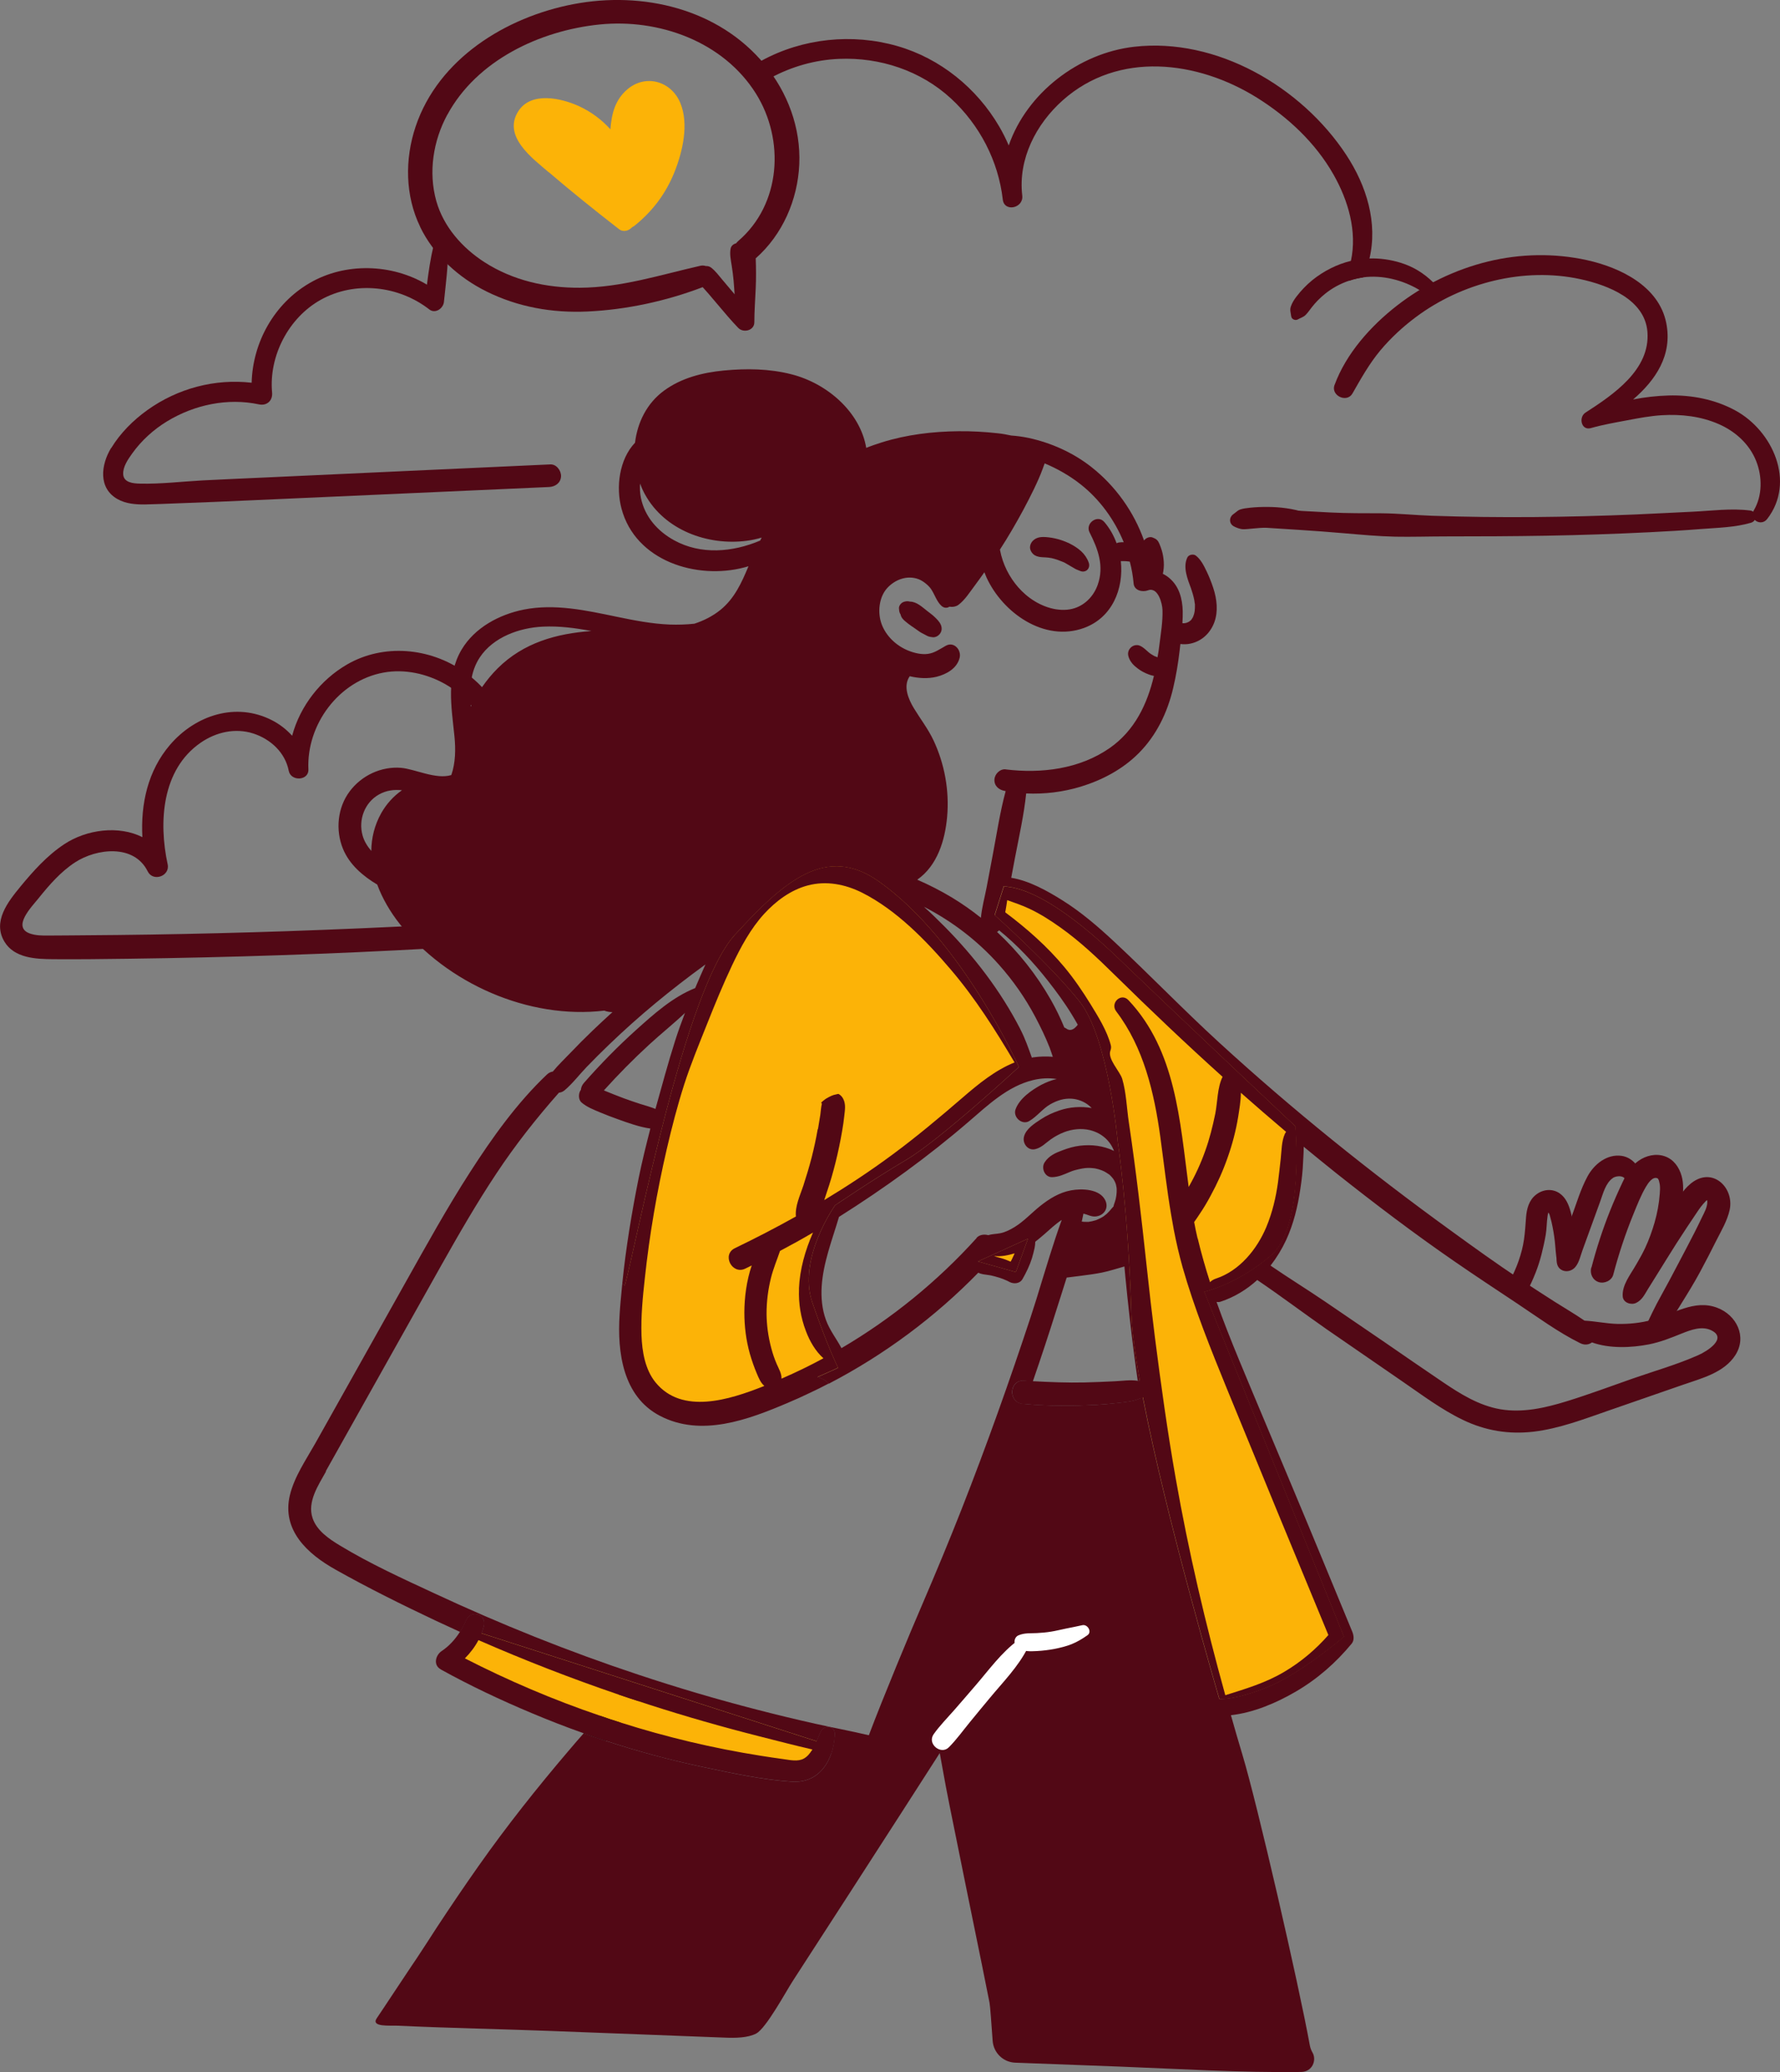 <?xml version="1.0" encoding="UTF-8"?>
<svg id="Layer_2" xmlns="http://www.w3.org/2000/svg" viewBox="0 0 272.54 317.13">
  <rect x="0" y="0" width="272.54" height="317.13" fill="#808080" stroke="none"/>
  <defs>
    <style>
      .cls-1 {
        fill: #fff;
      }

      .cls-2 {
        fill: #fcb307;
      }

      .cls-3 {
        fill: #520815;
      }
    </style>
  </defs>
  <g id="Layer_1-2" data-name="Layer_1">
    <g>
      <path class="cls-3" d="M204.34,58.92c1.76-4.8,5.53-9.02,9.52-12.12,4.12-3.21,8.91-5.54,13.99-6.78,4.95-1.2,10.14-1.3,15.11-.21,5.11,1.13,11.05,3.98,12.17,9.65.96,4.89-1.62,8.7-5.08,11.68,1.79-.35,3.62-.56,5.44-.61,3.52-.1,7.1.6,10.21,2.29,5.72,3.11,9.26,10.94,4.88,16.61-.95,1.23-2.87.05-2.05-1.32,1.33-2.24,1.31-5.17.36-7.55-1.04-2.61-3.2-4.55-5.75-5.66-2.73-1.19-5.74-1.53-8.7-1.35-1.77.11-3.52.44-5.26.77-1.85.35-3.78.68-5.59,1.2-1.47.43-1.94-1.65-.83-2.37,4.24-2.74,9.95-6.56,9.48-12.38-.4-4.96-6.09-7.14-10.24-8.04-8.66-1.89-18.21.55-25.25,5.83-1.98,1.48-3.82,3.18-5.41,5.08-1.69,2.03-2.96,4.3-4.26,6.58-.86,1.51-3.35.33-2.75-1.3Z"/>
      <path class="cls-3" d="M197.71,48.43c.04.43.62.67.98.47.42-.25.85-.33,1.22-.7.34-.34.62-.76.91-1.13.6-.78,1.29-1.47,2.05-2.09,1.1-.89,2.36-1.57,3.7-2.02.41-.15.82-.26,1.23-.35.3-.06.61-.12.91-.16,2.94-.39,6.07.4,8.63,1.94.64.37,1.23.79,1.79,1.26.87.74,1.93-.68,1.24-1.47-.3-.35-.63-.68-.95-.98-1.42-1.38-3.02-2.39-4.99-2.99-1.53-.47-3.15-.7-4.75-.65-.83.02-1.66.11-2.46.28-.13.03-.26.05-.38.09-2.16.52-4.18,1.56-5.91,2.95-.9.74-1.72,1.59-2.43,2.52-.35.46-.68.97-.86,1.53-.18.54,0,.96.06,1.5Z"/>
      <path class="cls-3" d="M117.96,11.94c3.23-1.75,6.84-2.78,10.52-2.93,6.25-.26,12.5,1.8,17.13,6.07,4.38,4.04,7.25,9.54,7.93,15.47.23,1.96,3.2,1.32,2.98-.61-.66-5.59,2.11-10.95,6.2-14.59,8.52-7.58,20.61-6.08,29.72-.41,4.71,2.94,8.96,6.89,11.72,11.75,2.28,4,3.66,8.73,2.68,13.26-.14.63-.31,1.24-.54,1.86-.17.45-.03.87.26,1.17.41-.15.82-.26,1.23-.35.3-.06.61-.12.91-.16.43-.95.75-1.91.98-2.89,1.29-5.47-.42-11.12-3.57-15.9-6.85-10.39-19.82-17.97-32.47-16.52-8.52.98-16.42,7.1-19.19,15.1-.43-.99-.91-1.97-1.46-2.9-3.44-5.88-9.03-10.42-15.6-12.31-6.89-1.98-14.48-1.2-20.79,2.24-1.68.93-.33,3.59,1.36,2.67Z"/>
      <path class="cls-3" d="M17.02,68.59c1.39-2.29,3.38-4.28,5.55-5.83,4.65-3.32,10.33-4.83,15.96-4.18.16-6.18,3.45-12.1,8.88-15.26,5.45-3.18,12.59-2.97,17.96.25.25-2,.54-4,1.01-5.96.32-1.32,2.22-.82,2.23.42.01,2.74-.36,5.47-.64,8.19-.11,1-1.33,1.85-2.24,1.14-4.69-3.65-11.38-4.4-16.63-1.47-4.92,2.75-7.96,8.6-7.44,14.2.11,1.23-.8,2.06-2.02,1.8-4.8-1.02-9.88.06-14.05,2.59-2.08,1.26-3.95,2.96-5.36,4.94-.63.88-1.42,2.01-1.37,3.15.06,1.31,1.56,1.43,2.57,1.45,3.17.08,6.41-.32,9.57-.49,3.37-.18,6.74-.31,10.1-.47,6.74-.31,13.47-.62,20.21-.93,7.65-.35,15.31-.7,22.96-1.05.94-.04,1.67.97,1.63,1.83-.05,1.02-.9,1.59-1.83,1.63-15.16.68-30.31,1.36-45.46,2.03-3.83.17-7.65.34-11.48.47-1.64.06-3.27.14-4.91.17-1.43.02-2.94-.1-4.21-.81-3.02-1.69-2.55-5.28-1-7.83Z"/>
      <path class="cls-3" d="M267.97,78.14c-2.88-.38-5.94.05-8.84.18-2.88.13-5.77.3-8.65.42-10.4.43-20.81.56-31.22.2-2.59-.09-5.15-.36-7.74-.38-2.58-.01-5.17.01-7.76-.12-3.47-.17-6.95-.37-10.42-.62-.05.04-.09.09-.15.12-.33.3-.72.51-1.16.64.13.59.11,1.25-.14,1.99,0,.03-.02.05-.03.08,4.67.31,9.34.56,13.99.97,2.57.22,5.16.46,7.73.52,2.57.05,5.18-.04,7.76-.04,5.17,0,10.34-.02,15.51-.11,5.24-.09,10.49-.27,15.72-.53,2.63-.13,5.25-.28,7.87-.49,2.53-.2,5.21-.24,7.65-.96,1.04-.31.95-1.73-.14-1.88Z"/>
      <path class="cls-3" d="M188.59,78.92c.13-.15.4-.33.47-.39.28-.2.47-.42.8-.54.47-.16,1.04-.23,1.53-.28.92-.1,1.85-.13,2.77-.12,1.87.01,3.78.26,5.57.83.62.2,1.07.72,1,1.4-.07.59-.59,1.23-1.25,1.18-1.74-.14-3.48-.25-5.22-.24-.86,0-1.72.06-2.58.15-.44.04-.89.1-1.33.09-.46,0-1.07-.24-1.47-.46-.6-.33-.72-1.11-.28-1.62Z"/>
      <path class="cls-3" d="M3.09,135.74c2.01-2.43,4.11-4.79,6.76-6.54,3.4-2.25,8.32-2.9,11.95-1.07-.27-5.07.82-10.16,4.24-14.14,3.9-4.53,10.08-6.57,15.59-3.76,1.18.6,2.22,1.41,3.1,2.38,1.22-4.54,4.34-8.56,8.43-10.92,5.57-3.21,12.62-2.56,17.83,1.07,2.9,2.02,5.34,4.88,6.06,8.4.26,1.28-1.49,1.83-2.12.74-1.67-2.91-3.77-5.48-6.72-7.17-2.84-1.62-6.24-2.38-9.48-1.79-6.86,1.25-11.82,7.96-11.51,14.82.08,1.74-2.68,1.88-3.01.22-.54-2.8-2.78-4.86-5.44-5.72-2.76-.88-5.69-.21-8.04,1.41-5.97,4.11-6.46,12.16-5.06,18.62.39,1.8-2.24,2.74-3.06,1.07-2.08-4.2-7.82-3.52-11.12-1.37-2.21,1.44-3.98,3.49-5.61,5.52-1.02,1.27-4.05,4.34-1.35,5.35.92.34,1.95.34,2.92.33,1.83,0,3.67-.03,5.5-.04,3.36-.02,6.73-.06,10.09-.11,6.88-.11,13.76-.28,20.63-.51,7.64-.26,15.27-.59,22.91-.99.98-.05,1.76,1.01,1.7,1.91-.06,1.07-.93,1.65-1.91,1.7-15.57.87-31.16,1.39-46.75,1.59-3.82.05-7.64.1-11.46.07-2.64-.02-5.97-.14-7.49-2.7-1.83-3.07.53-6.07,2.44-8.39Z"/>
      <path class="cls-3" d="M250.45,193.67c.88-1.55,1.82-3.06,2.77-4.57.95-1.5,1.93-2.99,2.92-4.47.92-1.37,1.79-2.9,3.2-3.82,3.12-2.03,6.17,1.08,5.5,4.33-.35,1.67-1.31,3.26-2.07,4.77-.79,1.58-1.6,3.15-2.44,4.71-.93,1.73-1.97,3.41-3.01,5.08-.5.81-1,1.62-1.54,2.4-.62.89-1.34,1.62-2.04,2.44-.75.87-2.36-.19-1.89-1.22.78-1.73,1.57-3.38,2.5-5.04.86-1.55,1.69-3.11,2.51-4.68.85-1.63,1.72-3.24,2.55-4.88.4-.79.79-1.58,1.17-2.38.35-.72.83-1.55.83-2.37,0-.44-.12-.24-.31-.05-.49.5-.87,1.03-1.26,1.61-1.08,1.59-2.13,3.19-3.17,4.8-.96,1.5-1.88,3.02-2.83,4.53-.51.81-1.02,1.62-1.52,2.44-.51.83-.9,1.68-1.82,2.12-.75.36-1.96-.02-2.04-.98-.14-1.73,1.16-3.32,1.99-4.78Z"/>
      <path class="cls-3" d="M243.67,194.01c.77-2.95,1.71-5.84,2.84-8.67.6-1.5,1.26-2.99,1.95-4.45.58-1.22,1.27-2.41,2.4-3.21,1.16-.82,2.65-1.18,4.03-.71,1.37.47,2.22,1.69,2.59,3.03.34,1.22.24,2.55.1,3.79-.17,1.48-.46,2.97-.88,4.4-.86,2.98-2.29,6.42-4.8,8.35-.92.7-2.51-.05-2.03-1.31.56-1.47,1.35-2.79,2.02-4.22.59-1.25,1.06-2.58,1.45-3.91.41-1.43.68-2.89.79-4.38.04-.48.07-.97,0-1.45-.03-.18-.13-.58-.15-.63-.06-.14-.12-.26-.19-.29-.74-.35-1.45.74-1.77,1.28-.78,1.32-1.35,2.79-1.93,4.21-1.23,3.01-2.25,6.1-3.08,9.25-.24.92-1.36,1.42-2.23,1.14-.95-.31-1.38-1.3-1.14-2.23Z"/>
      <path class="cls-3" d="M239.33,189.72c.42-1.12.83-2.24,1.25-3.36.78-2.11,1.43-4.36,2.5-6.33,1.01-1.86,2.99-3.44,5.21-3.12,1.98.28,3.47,2.43,2.64,4.36-.44,1.02-2.17.88-2.04-.38.1-1.02-1.34-1.01-1.93-.6-1.13.78-1.51,2.39-1.95,3.6l-1.81,4.98c-.31.85-.62,1.7-.93,2.56-.33.91-.56,2.15-1.35,2.76-.9.7-2.29.39-2.53-.82-.25-1.2.53-2.53.95-3.65Z"/>
      <path class="cls-3" d="M231.2,196c1.02-1.94,1.82-4.1,2.14-6.27.17-1.14.23-2.29.32-3.45.1-1.28.45-2.58,1.5-3.41,1.05-.84,2.49-1.01,3.63-.23.98.67,1.43,1.81,1.72,2.91.63,2.41,1.14,5.26.47,7.7-.36,1.31-2.3,1.11-2.56-.14-.22-1.04-.24-2.09-.36-3.15-.11-.98-.28-1.96-.5-2.92-.07-.28-.14-.56-.22-.84-.03-.09-.05-.19-.08-.28-.05-.14-.11-.24-.17-.34-.09.17-.11.37-.14.56-.14.95-.12,1.91-.28,2.85-.17,1.01-.4,2.01-.65,3.01-.5,1.98-1.27,3.86-2.22,5.67-.39.74-1.47.89-2.13.47-.75-.48-.85-1.39-.47-2.13Z"/>
      <g>
        <path class="cls-2" d="M152.28,140.05s8.61,7.68,13.03,13.26c4.42,5.58,5.82,21.39,5.82,21.39,0,0,1.62,10.7,2.09,26.28.08,2.68.56,6.3,1.31,10.42.14.8.29,1.61.46,2.45,3.65,18.93,11.72,46.2,11.72,46.2,0,0,2.33.23,7.45-1.86,5.11-2.1,11.63-7.68,11.63-7.68l-21.39-52.79s5.11-1.16,10.23-5.58c5.12-4.42,3.72-19.76,3.72-19.76,0,0-14.88-13.96-26.97-25.58-12.1-11.63-16.97-10.94-17.67-11.17l-1.4,4.42Z"/>
        <polygon class="cls-2" points="149.72 193.07 155.54 194.7 157.4 189.58 149.72 193.07"/>
        <path class="cls-2" d="M103.68,216.32c3.93,1.21,13.16-2.1,19.15-4.57.85-.35,1.62-.68,2.31-.98,1.95-.85,3.19-1.44,3.19-1.44,0,0-1.63-3.25-3.95-10-2.33-6.74,3.49-14.88,3.49-14.88,0,0,5.81-3.95,10.93-6.98,5.12-3.02,17.21-14.19,17.21-14.19,0,0-8.61-19.29-21.4-28.37-8.06-5.72-14.42-.23-22.09,8.14-7.67,8.38-14.88,46.28-16.85,53.69-.21.79-.35,1.62-.42,2.47-.67,7.06,3.03,15.44,8.43,17.09Z"/>
        <path class="cls-2" d="M69.03,254.23c-.24.74,10.37,5.16,21.96,9.26,1.08.39,2.16.76,3.25,1.14,9.54,3.29,19.11,6.11,23.39,6.34,6.55.34,8.41-1.45,8.91-2.74.27-.67.16-1.21.16-1.21l-1.67-.53-51.3-16.52-1.22-.39s-.29.31-.72.8c-.92,1.05-2.45,2.89-2.77,3.85Z"/>
      </g>
      <path class="cls-3" d="M156.6,214.86c.11,0,.22.02.33.03,3.07.29,6.2.31,9.29.2,1.57-.06,3.15-.16,4.71-.33,1.21-.13,2.52-.23,3.65-.72.14-.06.27-.12.4-.19.21-.11.41-.24.61-.39.71-.55.29-1.56-.4-1.86-.21-.09-.43-.17-.66-.2-.11-.04-.22-.06-.33-.06-1.14-.18-2.39.02-3.5.07-1.54.07-3.08.15-4.63.18-2.64.06-5.27-.05-7.92-.19-.44-.02-.89-.05-1.34-.07-2.28-.13-2.46,3.31-.2,3.53Z"/>
      <g>
        <path class="cls-3" d="M165.28,87.35c-.1-.05-.16-.07-.21-.09-.18-.07-.35-.14-.52-.24-.23-.14-.46-.28-.7-.41-.24-.13-.47-.28-.7-.41,0,0-.13-.07-.22-.12-.15-.06-.23-.1-.32-.13-.5-.21-1.01-.39-1.54-.51-.04,0-.09-.02-.13-.03-.11,0-.29-.05-.39-.06-.29-.04-.58-.04-.86-.06-.43-.02-.87-.08-1.25-.3-.43-.25-.78-.81-.73-1.31.07-.69.59-1.19,1.24-1.39.36-.11.77-.11,1.15-.09,1.29.09,2.55.44,3.71,1.01.62.31,1.23.7,1.74,1.17.52.49.9,1.04,1.14,1.71.34.93-.49,1.7-1.39,1.26Z"/>
        <path class="cls-3" d="M142.77,97.52c-.19-.02-.4-.04-.57-.1-.2-.06-.38-.18-.56-.27-.17-.09-.35-.18-.52-.27-.35-.19-.68-.45-1.01-.68-.33-.23-.68-.45-1-.7-.15-.12-.31-.25-.46-.37-.37-.3-.67-.61-.77-1.11-.03-.04-.05-.07-.07-.11-.14-.26-.15-.54-.17-.83-.01-.23.12-.47.26-.63.16-.19.36-.31.61-.37.28-.07.53-.08.82,0,1,0,1.88.84,2.58,1.39.39.31.82.6,1.18.95.36.35.74.71.95,1.18.19.43.2.91-.07,1.32-.24.38-.73.67-1.19.61Z"/>
        <path class="cls-3" d="M70.44,249.77c.45.2.9.41,1.36.62.49.21.98.42,1.47.64,7.03,3.08,14.19,5.86,21.47,8.34,1,.34,2.01.68,3.01,1,.58.19,1.16.39,1.74.57,5.53,1.78,11.13,3.38,16.77,4.81,2.69.68,5.4,1.39,8.14,2.02.71.17,1.42.33,2.15.48.24.05.48.1.72.15.31-.92.49-1.91.53-2.93.06-1.34-1.65-1.48-2.14-.41-.19.42-.4.93-.63,1.45l-51.3-16.52c.14-.37.25-.74.34-1.12.43-1.79-1.95-2.52-2.69-.87-.27.62-.58,1.21-.95,1.79ZM124.38,199.35c-2.33-6.74,3.49-14.88,3.49-14.88,0,0,5.81-3.95,10.93-6.98,5.12-3.02,17.21-14.19,17.21-14.19,0,0-8.61-19.29-21.4-28.37-8.06-5.72-14.42-.23-22.09,8.14-7.67,8.38-14.88,46.28-16.85,53.69-.13-.12-.25-.23-.39-.33-.1.96-.19,1.92-.27,2.89-.06.64-.1,1.28-.14,1.92-.37,5.73.5,12.49,6.16,15.45,6.33,3.31,13.5.61,19.57-1.97,1.15-.49,2.28-.99,3.41-1.54.97-.45,1.93-.93,2.88-1.43-.03-.04-.06-.07-.1-.11-.51-.48-1.06-.76-1.66-.87,1.95-.85,3.19-1.44,3.19-1.44,0,0-1.63-3.25-3.95-10ZM125.2,172.83c-.25,1.45-.56,2.88-.92,4.3-.38,1.47-.82,2.93-1.29,4.37-.5,1.5-1.27,3.08-1.13,4.69-3.07,1.72-6.19,3.33-9.34,4.85-2.04.98-.44,4.11,1.59,3.13.33-.16.65-.32.99-.49-.8,2.34-1.12,4.91-1.13,7.18,0,2.13.26,4.27.84,6.33.29,1.01.64,2.02,1.05,2.99.3.72.6,1.46,1.17,1.94-.08.04-.17.06-.25.1-5,1.97-12.33,4.37-16.41-.64-1.6-1.96-2.06-4.73-2.15-7.19-.1-2.92.19-5.85.51-8.74.71-6.65,1.85-13.26,3.36-19.78.77-3.32,1.63-6.64,2.67-9.89,1-3.1,2.26-6.14,3.47-9.18,1.22-3.07,2.47-6.12,3.88-9.1,1.31-2.75,2.81-5.55,4.88-7.82,1.8-1.96,4.05-3.65,6.65-4.35,2.87-.77,5.77-.2,8.4,1.12,5.26,2.67,9.75,7.3,13.53,11.74,3.74,4.37,6.85,9.29,9.77,14.22-2.96,1.18-5.58,3.33-7.94,5.37-3.51,3.03-7.05,6-10.79,8.76-3.35,2.48-6.84,4.78-10.41,6.94.14-.41.27-.82.39-1.19.51-1.49.95-3,1.33-4.53.41-1.63.75-3.27,1.03-4.92.13-.73.23-1.44.31-2.18.1-.93.29-1.84-.17-2.71-.17-.33-.41-.55-.7-.72-.09,0-.18.03-.28.05-.11.03-.23.06-.34.08-.06.02-.13.04-.18.05-.04.02-.1.04-.12.05-.06.02-.11.05-.17.06-.13.06-.26.12-.39.19-.13.06-.26.14-.38.21-.05.03-.14.09-.18.12-.18.15-.38.28-.55.45-.03.03-.06.05-.07.07.03.06.07.11.11.17-.14.55-.16,1.17-.24,1.7-.12.73-.24,1.45-.36,2.18ZM122.34,197.26c-.09,2.22.26,4.4,1.06,6.48.56,1.49,1.45,3.07,2.68,4.15-2.09,1.13-4.23,2.17-6.42,3.12.03-.77-.39-1.45-.72-2.21-.35-.8-.63-1.62-.85-2.47-.46-1.72-.71-3.5-.72-5.28,0-1.86.23-3.67.68-5.48.35-1.41.92-2.74,1.38-4.11,1.7-.9,3.39-1.83,5.05-2.81-1.2,2.73-2.03,5.63-2.15,8.61ZM157.4,189.58l-7.68,3.49,5.82,1.63,1.86-5.12ZM155.35,191.83c-.04.08-.06.16-.1.23-.09.19-.18.38-.33.71-.06.11-.12.22-.18.33-.49-.21-.99-.41-1.51-.55-.36-.1-.73-.18-1.03-.33,1.04.17,2.24-.12,3.16-.39ZM152.28,140.05s8.61,7.68,13.03,13.26c4.42,5.58,5.82,21.39,5.82,21.39,0,0,1.62,10.7,2.09,26.28.08,2.68.56,6.3,1.31,10.42-.11-.04-.22-.06-.33-.06.13.9.26,1.8.4,2.71.14-.06.27-.12.4-.19,3.65,18.93,11.72,46.2,11.72,46.2,0,0,2.33.23,7.45-1.86,5.11-2.1,11.63-7.68,11.63-7.68l-21.39-52.79s5.11-1.16,10.23-5.58c5.12-4.42,3.72-19.76,3.72-19.76,0,0-14.88-13.96-26.97-25.58-12.1-11.63-16.97-10.94-17.67-11.17l-1.4,4.42ZM183.36,189.53c-.19-.82-.37-1.66-.52-2.49.29-.39.55-.8.8-1.17.62-.91,1.19-1.86,1.71-2.84,1.01-1.85,1.89-3.79,2.59-5.79.73-2.04,1.29-4.16,1.64-6.31.17-1.11.41-2.42.41-3.68,2.29,2.02,4.6,4.02,6.93,5.99-.06.09-.14.18-.19.3-.52,1.14-.5,2.61-.64,3.86-.14,1.18-.25,2.36-.41,3.53-.32,2.34-.87,4.66-1.78,6.85-1.42,3.41-4.11,6.72-7.71,7.91-.36.12-.67.3-.92.55-.71-2.21-1.35-4.45-1.89-6.71ZM153.92,139.61c.11-.62.21-1.22.3-1.84,1.14.41,2.29.79,3.4,1.32,1.66.78,3.22,1.78,4.71,2.84,3.05,2.16,5.76,4.74,8.42,7.36,5.38,5.29,10.84,10.48,16.44,15.52-.82,1.68-.76,3.86-1.12,5.67-.4,1.93-.87,3.83-1.54,5.68-.67,1.89-1.5,3.7-2.53,5.51-1.35-10.15-1.96-20.89-9.21-28.58-1.14-1.22-2.86.43-1.88,1.71,4.21,5.53,5.82,12.46,6.75,19.22.55,4.01.99,8.01,1.67,11.98.13.76.26,1.5.4,2.25.37,1.91.81,3.82,1.34,5.71,1.81,6.35,4.3,12.5,6.79,18.61,5.15,12.57,10.32,25.13,15.53,37.68-1.94,2.22-4.24,4.15-6.77,5.64-2.86,1.7-5.88,2.58-9.01,3.57-3.04-10.93-5.63-22-7.59-33.16-1.26-7.14-2.26-14.35-3.18-21.55-.46-3.66-.89-7.35-1.28-11.03-.79-7.33-1.62-14.57-2.71-21.87-.33-2.17-.4-4.6-1.02-6.71-.35-1.17-2.3-3.08-1.81-4.35.1-.26.13-.53.06-.81-.57-2.2-1.94-4.39-3.12-6.31-1.21-1.96-2.52-3.88-3.99-5.65-2.64-3.17-5.76-5.92-9.06-8.39ZM156.6,214.86c.11,0,.22.02.33.03.41-1.16.82-2.32,1.22-3.49-.44-.02-.89-.05-1.34-.07-2.28-.13-2.46,3.31-.2,3.53Z"/>
        <path d="M94.73,151.59c-.11,0-.19,0,0,0h0Z"/>
      </g>
      <path d="M143.41,264.45c.06,1.3.26,2.58.49,3.86.72-1.1,1.43-2.21,2.14-3.31-.11-.35-.23-.69-.36-1.02-.42-1.09-2.31-.69-2.26.48Z"/>
      <path d="M143.41,264.45c.06,1.3.26,2.58.49,3.86.72-1.1,1.43-2.21,2.14-3.31-.11-.35-.23-.69-.36-1.02-.42-1.09-2.31-.69-2.26.48Z"/>
      <path class="cls-3" d="M94.74,259.36c1,.34,2.01.68,3.01,1,.06-.06.09-.14.14-.2.86-1.36-.89-2.69-2.08-1.75-.37.29-.73.62-1.07.95Z"/>
      <path d="M89.37,265.29c1.12.4,2.26.78,3.39,1.16.49-.61.98-1.21,1.48-1.81.06-.07.12-.16.18-.23.2-.25.41-.49.63-.74-1.09-.34-2.17-.7-3.25-1.08-.16.19-.33.38-.5.56-.1.11-.21.23-.31.34-.54.6-1.08,1.19-1.62,1.79Z"/>
      <path class="cls-3" d="M64.33,34.73c2.1,4.34,5.89,7.77,10.18,9.89,4.8,2.38,10.05,3.3,15.39,3.06,5.98-.27,12.09-1.59,17.69-3.73.29.34.6.67.88.99.49.57.97,1.14,1.46,1.72,1.01,1.19,2.02,2.41,3.11,3.53.8.82,2.47.4,2.46-.88,0-1.72.14-3.46.21-5.18.07-1.53.06-3.06,0-4.59,4.11-3.62,6.43-8.96,6.67-14.4.24-5.59-1.77-10.96-5.3-15.26C110.01,1.31,98.38-1.39,87.78.64c-10.33,1.98-20.65,8.35-24.14,18.72-1.68,5-1.62,10.59.7,15.37ZM68.49,17.57c4.51-8.34,14.18-12.89,23.29-13.82,9.1-.93,18.95,2.59,23.96,10.57,4.44,7.09,3.86,16.94-2.71,22.57-.13.11-.23.23-.32.35-.4.1-.75.37-.84.8-.17.83.03,1.76.16,2.6.12.76.22,1.52.29,2.28.06.62.1,1.36.16,2.12-.11-.13-.22-.27-.34-.4-.51-.6-1.01-1.2-1.52-1.8-.54-.64-1.05-1.34-1.71-1.86-.27-.21-.56-.28-.84-.26-.24-.08-.51-.11-.8-.05-6.15,1.39-12.11,3.34-18.48,3.37-5.15.03-10.24-1.1-14.61-3.91-3.4-2.19-6.27-5.42-7.38-9.37-1.23-4.39-.48-9.2,1.68-13.19Z"/>
      <path class="cls-2" d="M84.01,26.34c3.49,2.99,7.11,5.89,10.74,8.71.7.55,1.54.27,2.05-.29.11-.05.22-.11.33-.19,2.79-2.24,4.83-4.95,6.16-8.28,1.23-3.11,2.22-7.32.87-10.54-1.39-3.35-5.31-4.46-8.11-2.07-1.93,1.65-2.41,3.83-2.59,6.11-1.33-1.47-2.94-2.68-4.81-3.54-2.72-1.24-7.33-2.29-9.29.77-2.45,3.83,2.14,7.19,4.64,9.33Z"/>
      <path class="cls-3" d="M67.48,255.51c4.5,2.49,9.17,4.69,13.91,6.68,2.62,1.1,5.28,2.14,7.98,3.09,1.12.4,2.26.78,3.39,1.16,4.88,1.6,9.85,2.95,14.87,4,4.45.94,9.06,1.94,13.61,2.25,3.18.2,5.16-1.74,6.04-4.32.31-.92.49-1.91.53-2.93.06-1.34-1.65-1.48-2.14-.41-.19.42-.4.93-.63,1.45-.19.43-.4.87-.64,1.26-.36.6-.78,1.11-1.31,1.41-.94.52-2.14.22-3.14.09-1.17-.16-2.34-.33-3.51-.52-7.27-1.15-14.41-2.85-21.39-5.07-1.09-.34-2.17-.7-3.25-1.08-7.07-2.4-13.96-5.34-20.62-8.75.83-.84,1.55-1.78,2.09-2.82.17-.34.32-.69.46-1.05.14-.37.25-.74.34-1.12.43-1.79-1.95-2.52-2.69-.87-.27.62-.58,1.21-.95,1.79-.74,1.16-1.67,2.2-2.82,2.96-.92.62-1.31,2.13-.14,2.78Z"/>
      <path class="cls-3" d="M51.36,240.23c5.04,2.83,10.24,5.41,15.46,7.87,1.21.56,2.41,1.12,3.62,1.67.37-.57.68-1.17.95-1.79.74-1.66,3.12-.92,2.69.87-.09.39-.2.75-.34,1.12l51.3,16.52c.23-.52.43-1.02.63-1.45.5-1.08,2.2-.94,2.14.41-.05,1.01-.22,2.01-.53,2.93-.88,2.58-2.85,4.52-6.04,4.32-4.55-.3-9.16-1.31-13.61-2.25-5.02-1.06-9.99-2.4-14.87-4-1.13-.38-2.26-.76-3.39-1.16-.76.86-1.52,1.73-2.26,2.61-4.86,5.7-9.53,11.58-13.84,17.7-2.19,3.11-4.33,6.27-6.42,9.45-1,1.54-1.98,3.08-3,4.61-.29.43-.58.86-.87,1.29-.79,1.15-4.5,6.8-5.28,7.93-.99,1.42,2.05,1.1,3.19,1.16,7.93.37,15.9.52,23.82.82,8.8.34,17.6.68,26.4,1.01,1.45.06,3.39.04,4.67-.63,1.53-.8,4.61-6.52,5.56-7.97.06-.11.14-.22.21-.33,5.53-8.54,11.06-17.08,16.57-25.65,1.92-2.99,3.85-5.98,5.77-8.98.14.78.29,1.56.42,2.33.34,1.95.72,3.89,1.11,5.85.81,4.03,1.63,8.06,2.45,12.1.83,4.03,1.65,8.07,2.47,12.1l.75,3.74.42,2.09c.1.47.3,3.43.48,5.85.14,1.83,1.62,3.26,3.45,3.33.27.01.53.02.8.03,5.06.18,10.13.38,15.18.57,9.25.35,18.54.95,27.79.82,1.77-.02,2.41-1.84,1.75-2.97-.2-.35-.34-.72-.41-1.11-1.68-9.28-8.04-36.92-10.31-44.44-.61-2.03-1.2-4.05-1.77-6.08,3.48-.4,6.9-1.85,9.91-3.6,3.31-1.93,6.16-4.42,8.59-7.37.41-.51.31-1.24.09-1.79-3.03-7.32-6.04-14.66-9.1-21.95-2.73-6.54-5.5-13.05-8.21-19.59-1.22-2.95-2.41-5.94-3.48-8.95.2.03.41.03.61-.04,2.15-.71,4.01-1.86,5.62-3.32,3.61,2.44,7.09,5.07,10.66,7.56,3.83,2.65,7.67,5.28,11.5,7.92,3.02,2.07,5.99,4.32,9.31,5.92,3.46,1.67,7.05,2.26,10.87,1.81,3.9-.47,7.63-1.9,11.32-3.18,3.85-1.34,7.7-2.68,11.54-4,2.82-.98,6.29-1.84,8.01-4.54,1.81-2.83.18-6.12-2.78-7.24-3.53-1.34-6.71.98-10.01,1.86-1.74.47-3.51.65-5.31.61-1.68-.05-3.33-.41-5-.5-1.47-1.01-3.02-1.91-4.52-2.86-1.8-1.15-3.61-2.32-5.39-3.5-3.58-2.37-7.06-4.88-10.53-7.4-12.38-8.96-24.28-18.52-35.55-28.85-5.46-5-10.6-10.34-16.01-15.38-2.49-2.32-5.1-4.57-7.99-6.37-2.24-1.4-5.04-2.98-7.79-3.42.19-.99.38-1.99.56-2.98.63-3.28,1.38-6.6,1.73-9.93,2.81.13,5.65-.22,8.33-1.03,3.31-1.01,6.46-2.67,8.92-5.15,2.72-2.74,4.37-6.2,5.25-9.92.46-1.94.78-3.9,1.01-5.88.04-.29.07-.6.1-.89.52.06,1.04.05,1.54-.06,1.75-.37,3.05-1.62,3.66-3.27.61-1.65.39-3.56-.15-5.2-.29-.9-.64-1.78-1.05-2.63-.4-.83-.88-1.8-1.63-2.37-.37-.29-1.09-.16-1.3.28-.72,1.48.03,3.32.56,4.74.14.38.39,1.2.5,1.79.03.16.05.32.07.49.02.06.02.1.03.12v.11c0,.32,0,.64-.04.97,0,.02-.06.29-.06.3-.04.13-.06.25-.11.37,0,.02-.11.25-.11.28-.06.11-.14.22-.26.4-.06.06-.12.1-.19.16-.04.03-.11.09-.17.12-.06.04-.13.06-.25.11-.05.02-.13.06-.17.06-.12.03-.25.04-.29.05-.05,0-.11,0-.16,0-.03,0-.07,0-.11-.02.04-.61.06-1.21.05-1.82-.05-1.89-.53-3.77-2.01-5.04-.33-.29-.67-.51-1.03-.68.12-.59.18-1.19.14-1.79-.04-.64-.13-1.23-.32-1.84-.11-.33-.22-.67-.36-.98-.08-.19-.19-.4-.34-.55-.19-.2-.43-.29-.68-.4-.44-.18-1.04.05-1.32.46-1.57-4.41-4.36-8.34-8.09-11.27-2.79-2.19-6.17-3.7-9.63-4.44-.87-.18-1.74-.3-2.62-.36-.69-.15-1.39-.28-2.11-.35-1.98-.22-3.96-.33-5.95-.31-3.97.04-7.94.52-11.73,1.7-.82.26-1.62.53-2.41.85-.93-5.5-5.98-9.87-11.44-11.26-3.39-.87-6.89-.91-10.36-.58-3.25.31-6.51,1.13-9.17,3.09-2.61,1.91-4.06,4.85-4.43,7.96-2.43,2.55-2.95,6.81-2.07,10.09,2.14,8.02,11.51,10.93,18.83,8.99.19-.05.41-.11.61-.17-1.03,2.48-2.14,4.93-4.27,6.66-1.21.98-2.57,1.66-4.01,2.13-1.25.14-2.52.17-3.78.13-2.75-.11-5.46-.64-8.15-1.2-4.63-.96-9.45-2.03-14.19-1.09-3.75.75-7.51,2.75-9.52,6.12-2.42,4.07-1.55,8.82-1.1,13.27.2,1.96.17,4.07-.48,5.94h-.02c-2.33.71-5.53-.92-7.67-1.11-3.03-.25-6.05,1.17-7.86,3.59-1.88,2.49-2.21,5.94-1.04,8.8.99,2.42,3.05,4.17,5.25,5.48.79,2.15,2.01,4.21,3.44,6.02,7.2,9.1,19.73,14.65,31.33,13.27.39.16.81.22,1.24.23-1.03.94-2.05,1.88-3.06,2.85-1.17,1.12-2.31,2.27-3.43,3.44-.87.91-1.83,1.82-2.64,2.81-.29.04-.6.17-.89.44-4.61,4.37-8.39,9.68-11.81,15-3.51,5.45-6.64,11.12-9.81,16.76-3.05,5.45-6.1,10.89-9.16,16.33-1.57,2.79-3.13,5.57-4.69,8.36-1.42,2.52-3.22,5.12-3.9,7.96-1.27,5.34,2.71,8.98,6.95,11.35ZM61.55,120.95c-1.29.89-2.38,2.1-3.16,3.47-1.07,1.9-1.52,3.86-1.54,5.82-.59-.7-1.08-1.46-1.33-2.35-.68-2.39.3-5.06,2.5-6.29,1.18-.66,2.35-.77,3.52-.65ZM90.56,96.58c-5.33.38-10.39,1.77-14.37,5.72-1.7,1.7-3.07,3.69-4.1,5.85-.22-2.65-.11-5.29,1.37-7.53,2.06-3.11,6.08-4.55,9.67-4.71,2.5-.12,4.97.21,7.42.67ZM116.62,82.28c-.07.16-.16.31-.23.46-4.24,1.79-9.08,2.2-13.16-.04-2.53-1.38-4.49-3.59-5.09-6.46-.16-.77-.19-1.52-.14-2.24.21.57.45,1.12.75,1.66,3,5.48,9.61,7.89,15.59,7.11.77-.1,1.54-.27,2.28-.49ZM172.04,82.99c-.22,0-.45,0-.67.03-.14.02-.28.06-.41.12-.43-1.19-1.06-2.29-1.87-3.24-1.04-1.21-2.96.19-2.27,1.57,1.31,2.58,2.27,5.17,1.25,8.05-.74,2.07-2.49,3.61-4.7,3.8-2.28.2-4.62-.84-6.32-2.3-1.6-1.37-2.83-3.22-3.51-5.22-.18-.54-.33-1.1-.44-1.68.64-.98,1.24-1.97,1.83-2.97,1.19-2.03,2.32-4.11,3.35-6.24.5-1.04.99-2.11,1.38-3.19.09-.26.19-.52.29-.8,1.98.83,3.84,1.9,5.47,3.18,2.95,2.31,5.22,5.44,6.64,8.9ZM154,117.75c-.88-.1-1.7.71-1.74,1.56-.05.97.67,1.57,1.55,1.74.06,0,.12.02.17.03-.86,3.17-1.35,6.46-1.96,9.67-.32,1.69-.64,3.39-.96,5.08-.29,1.5-.73,3.09-.87,4.64-1.4-1.12-2.87-2.15-4.4-3.08-1.71-1.03-3.51-1.95-5.35-2.75,3.09-2.15,4.26-6.05,4.58-9.65.35-3.99-.39-8.06-2.09-11.68-.83-1.76-2.01-3.27-3.01-4.92-.85-1.41-1.68-3.39-.63-4.89,1.34.32,2.79.41,4.12.08,1.52-.38,3.15-1.29,3.53-2.94.27-1.19-.89-2.5-2.13-1.8-1.03.58-1.73,1.1-2.74,1.24-.91.13-2-.1-3-.5-1.81-.73-3.38-2.19-4.07-4.02-.67-1.78-.43-4.14.82-5.53,1.22-1.35,3.1-2.03,4.83-1.38.68.26,1.49.92,1.88,1.47.59.85.87,1.94,1.63,2.62.35.31.81.38,1.2.12.5.07,1.02,0,1.42-.31.95-.72,1.68-1.88,2.39-2.82.53-.71,1.04-1.43,1.55-2.14.11.27.21.52.32.78,2.47,5.41,8.84,9.94,14.91,7.75,4.36-1.58,6.12-6.01,5.66-10.24.13,0,.27,0,.4,0,.26,0,.51.02.76.05.06,0,.12.02.22.04.29,1.1.48,2.22.58,3.34.1,1.09,1.36,1.35,2.18,1.05,1.57-.6,2.22,2.05,2.24,3.01.06,1.76-.26,3.58-.47,5.32-.07.64-.17,1.28-.29,1.91-.17-.06-.32-.13-.49-.19-.31-.17-.62-.36-.89-.59-.29-.25-.56-.52-.88-.74-.35-.25-.72-.41-1.17-.32-.59.12-1.04.64-1.08,1.23-.03.52.32,1.19.65,1.57.25.29.54.54.85.77.51.39,1.1.69,1.7.91.24.09.51.17.76.21-1.03,4.34-2.95,8.37-6.77,11.04-4.62,3.22-10.47,3.94-15.94,3.27ZM149.53,189.49c-6.01,6.65-13,12.33-20.69,16.85-.78-1.47-1.82-2.75-2.39-4.35-.59-1.63-.75-3.39-.64-5.12.24-3.67,1.62-7.13,2.65-10.62,6.96-4.39,13.66-9.23,19.89-14.6,2.92-2.51,5.95-5.4,9.8-6.33,1.19-.29,2.43-.37,3.65-.17-.83.18-1.63.51-2.35.88-1.51.81-3.37,2.11-3.96,3.77-.42,1.18.98,2.44,2.09,1.79,1.19-.7,2.09-1.92,3.19-2.55,1.05-.6,2.1-.95,3.3-.88.96.06,1.97.45,2.68,1.06.14.12.28.24.4.37-1.65-.29-3.37-.17-4.95.37-1,.34-1.95.77-2.84,1.36-.98.64-2.25,1.44-2.57,2.63-.28,1.04.58,2.21,1.73,1.93.98-.24,1.61-.97,2.4-1.52.58-.41,1.28-.79,1.97-1.06,1.22-.48,2.69-.65,4-.33,1.85.47,3.08,1.64,3.68,3.18-1.63-.79-3.43-1.01-5.25-.79-.89.11-1.76.36-2.6.68-1.09.4-2.13.85-2.78,1.87-.56.87.02,2.28,1.15,2.26,1-.03,1.77-.4,2.68-.78.43-.17.36-.16.81-.29.37-.1.74-.18,1.1-.25.65-.11,1.08-.13,1.84-.04.07,0,.16.03.24.04.15.03.3.07.45.11.16.05.31.1.47.16.04.02.27.11.41.18.09.06.19.11.29.17.14.08.27.18.49.32.02,0,.04.04.07.07.11.11.23.22.33.35.04.04.16.18.19.23.06.09.12.19.17.29.06.1.1.21.15.32,0,.04.07.18.09.26.04.15.06.3.09.45,0,.06.02.22.02.29,0,.28,0,.54-.04.82,0,.04-.03.2-.04.27-.03.12-.06.32-.08.41-.07.27-.16.53-.25.79-.04.09-.06.19-.06.29-.09.1-.19.21-.29.32-.1.11-.19.23-.34.4-.14.14-.27.29-.41.42-.15.13-.3.24-.5.4-.07.04-.14.08-.2.12-.18.11-.37.2-.55.28-.1.05-.19.09-.29.13-.03,0-.1.04-.15.06-.36.11-.73.2-1.1.25-.06,0-.13,0-.16,0-.08,0-.17,0-.25,0-.19,0-.38,0-.64-.04.09-.4.18-.8.26-1.22.6.13,1.14.47,1.78.44,1.27-.06,2.15-1.2,1.58-2.44-.82-1.79-3.61-1.87-5.27-1.56-1.78.33-3.32,1.28-4.71,2.39-1.33,1.06-2.49,2.35-3.95,3.24-.68.41-1.37.77-2.16.93-.67.13-1.26.11-1.84.3-.64-.18-1.36-.07-1.8.41ZM157.4,189.58l-1.86,5.12-5.82-1.63,7.68-3.49ZM164.99,156.87c-.05.06-.09.13-.18.22-.11.13-.24.23-.37.34-.1.05-.19.1-.29.15-.07.02-.16.04-.23.05-.06,0-.13,0-.19,0-.09-.03-.17-.06-.27-.08-.06-.04-.11-.06-.16-.1-.11-.08-.22-.14-.34-.18-.59-1.45-1.28-2.87-2.06-4.24-2.2-3.86-4.99-7.37-8.24-10.39.12-.07.22-.15.32-.25,2.78,2.26,5.25,4.89,7.46,7.71,1.32,1.68,2.57,3.38,3.68,5.2.3.51.62,1.02.9,1.54,0,.02-.02.04-.04.05ZM156.21,157.49c-2.98-5.8-7.05-11.11-11.64-15.73-.99-.99-2.02-2.01-3.1-2.97,4.3,2.2,8.18,5.17,11.42,8.79,2.21,2.47,4.1,5.17,5.64,8.09.81,1.53,1.56,3.08,2.19,4.69.16.41.3.89.48,1.39-.98-.09-2-.06-2.97.08-.08,0-.16.02-.24.05-.53-1.48-1.05-2.98-1.78-4.38ZM194.54,193.7c.92-1.19,1.72-2.49,2.37-3.88,1.15-2.48,1.79-5.15,2.19-7.85.21-1.37.37-2.76.42-4.14.03-.73.1-1.54.09-2.32,1.63,1.34,3.26,2.67,4.91,3.99,5.96,4.73,12.03,9.33,18.29,13.64,3.13,2.16,6.31,4.25,9.48,6.36,3.13,2.08,6.28,4.41,9.66,6.08.69.34,1.34.23,1.8-.12,2.72.98,6.06.82,8.73.3,1.76-.35,3.41-1.01,5.06-1.68,1.37-.54,3.02-1.17,4.46-.48,2.58,1.24-.68,3.24-1.93,3.79-3.24,1.45-6.75,2.44-10.1,3.61-3.36,1.18-6.71,2.43-10.12,3.48-3.25,1-6.72,1.8-10.14,1.21-3.27-.56-6.16-2.37-8.86-4.2-2.97-2-5.91-4.04-8.86-6.07-3.02-2.07-6.05-4.13-9.08-6.19-2.77-1.88-5.62-3.64-8.37-5.52ZM157.77,211.56l.38-.16c1.25-3.62,2.45-7.25,3.6-10.91.52-1.65,1.06-3.29,1.57-4.95l2.07-.26c1.12-.14,2.25-.29,3.35-.51,1.17-.24,2.27-.61,3.42-.93.05.51.09,1.01.14,1.52.4,4.12.86,8.25,1.4,12.36.16,1.21.32,2.4.5,3.61.11,0,.22.03.33.06-.75-4.12-1.22-7.74-1.31-10.42-.47-15.58-2.09-26.28-2.09-26.28,0,0-1.4-15.82-5.82-21.39-4.42-5.58-13.03-13.26-13.03-13.26l1.4-4.42c.7.23,5.58-.46,17.67,11.17,12.1,11.63,26.97,25.58,26.97,25.58,0,0,1.4,15.35-3.72,19.76-5.12,4.42-10.23,5.58-10.23,5.58l21.39,52.79s-6.52,5.58-11.63,7.68c-5.12,2.09-7.45,1.86-7.45,1.86,0,0-8.06-27.28-11.72-46.2-.13.07-.26.14-.4.19-1.14.49-2.46.59-3.66.72-.99.11-1.98.21-2.97.26-3.64.18-7.37.22-11.02-.13-.11,0-.22-.02-.33-.03-2.54-.25-2-4.58,1.17-3.3ZM49.88,225.18c5.91-10.51,11.79-21.04,17.71-31.56,2.67-4.74,5.39-9.46,8.4-13.99,2.9-4.38,6.12-8.46,9.59-12.39.3-.03.6-.14.87-.37,1.22-1.03,2.24-2.38,3.35-3.54,1.12-1.16,2.27-2.31,3.44-3.43,2.29-2.2,4.66-4.32,7.11-6.35,2.44-2.02,4.96-3.97,7.53-5.84.04-.03.08-.06.13-.09-.26.57-.52,1.15-.76,1.72-.28.63-.54,1.26-.81,1.89-3.47,1.39-6.34,3.98-9.09,6.45-2.8,2.52-5.43,5.21-7.93,8.05-.28.31-.45.69-.48,1.08-.06.07-.1.15-.14.23-.24.5-.22,1.32.25,1.71.81.69,1.84,1.09,2.82,1.5.88.37,1.77.71,2.67,1.03,1.62.58,3.32,1.21,5.04,1.45-.65,2.51-1.27,5.03-1.79,7.57-1.07,5.32-1.96,10.72-2.51,16.14.14.1.26.21.39.33,1.96-7.41,9.18-45.32,16.85-53.69,7.68-8.37,14.03-13.85,22.09-8.14,12.8,9.08,21.4,28.37,21.4,28.37,0,0-12.1,11.17-17.21,14.19-5.12,3.03-10.93,6.98-10.93,6.98,0,0-5.82,8.15-3.49,14.88,2.32,6.75,3.95,10,3.95,10,0,0-1.24.59-3.19,1.44.6.1,1.15.39,1.66.87.04.04.07.07.1.11,8.47-4.4,16.24-10.17,22.89-16.99.46.25,1.02.28,1.55.36.11.02.21.04.38.06.2.05.41.09.61.15.43.11.85.25,1.26.4.21.08.41.18.63.27.13.06.24.12.35.18.65.34,1.56.28,1.98-.43.58-1.01,1.1-2.08,1.45-3.19.16-.52.29-1.06.41-1.59.06-.31.1-.63.1-.94.49-.4.97-.78,1.43-1.19.84-.74,1.68-1.54,2.62-2.15-.65,1.8-1.25,3.62-1.82,5.44-.41,1.29-.8,2.59-1.2,3.88-.55,1.84-1.12,3.68-1.72,5.5-3.27,9.91-6.77,19.73-10.58,29.43-1.92,4.88-3.94,9.73-6.01,14.55-1.84,4.24-6.06,14.4-8.2,20.07-2.72-.65-5.46-1.15-8.18-1.76-3.01-.67-6.01-1.4-8.99-2.17-6.1-1.57-12.16-3.36-18.14-5.35-10.65-3.53-21.06-7.71-31.23-12.45-4.87-2.26-9.87-4.54-14.47-7.33-1.64-.99-3.53-2.27-4.16-4.18-.85-2.49.9-5.06,2.06-7.14ZM100.37,169.73c-.77-.31-1.57-.53-2.38-.78-.83-.27-1.65-.55-2.47-.85-1.02-.38-2.04-.79-3.04-1.2v-.03c2.19-2.42,4.49-4.76,6.9-6.97,1.8-1.66,3.73-3.19,5.5-4.87-.53,1.4-1.05,2.81-1.5,4.23-1.1,3.44-2.04,6.97-3.02,10.46Z"/>
      <path class="cls-1" d="M155.95,250.29c.92-.39,1.84-.29,2.8-.34.67-.03,1.43-.1,2.18-.22.78-.12,1.55-.33,2.33-.48.82-.16,1.65-.33,2.46-.51.8-.18,1.53,1.02.78,1.54-.77.54-1.54,1.01-2.41,1.36-.84.34-1.73.55-2.62.73-.9.17-1.8.28-2.71.33-1.02.05-2,.1-2.91-.43-.72-.42-.69-1.65.1-1.98Z"/>
      <path class="cls-1" d="M142.93,265.46c.93-1.32,2.1-2.5,3.16-3.71,1.08-1.23,2.14-2.47,3.21-3.71,2.07-2.39,4.03-5.14,6.6-7.01.88-.64,1.93.23,1.44,1.21-1.42,2.84-3.8,5.24-5.81,7.67-1.01,1.22-2.03,2.44-3.03,3.67-1.05,1.28-2.05,2.68-3.22,3.85-1.23,1.23-3.35-.54-2.34-1.97Z"/>
    </g>
  </g>
</svg>